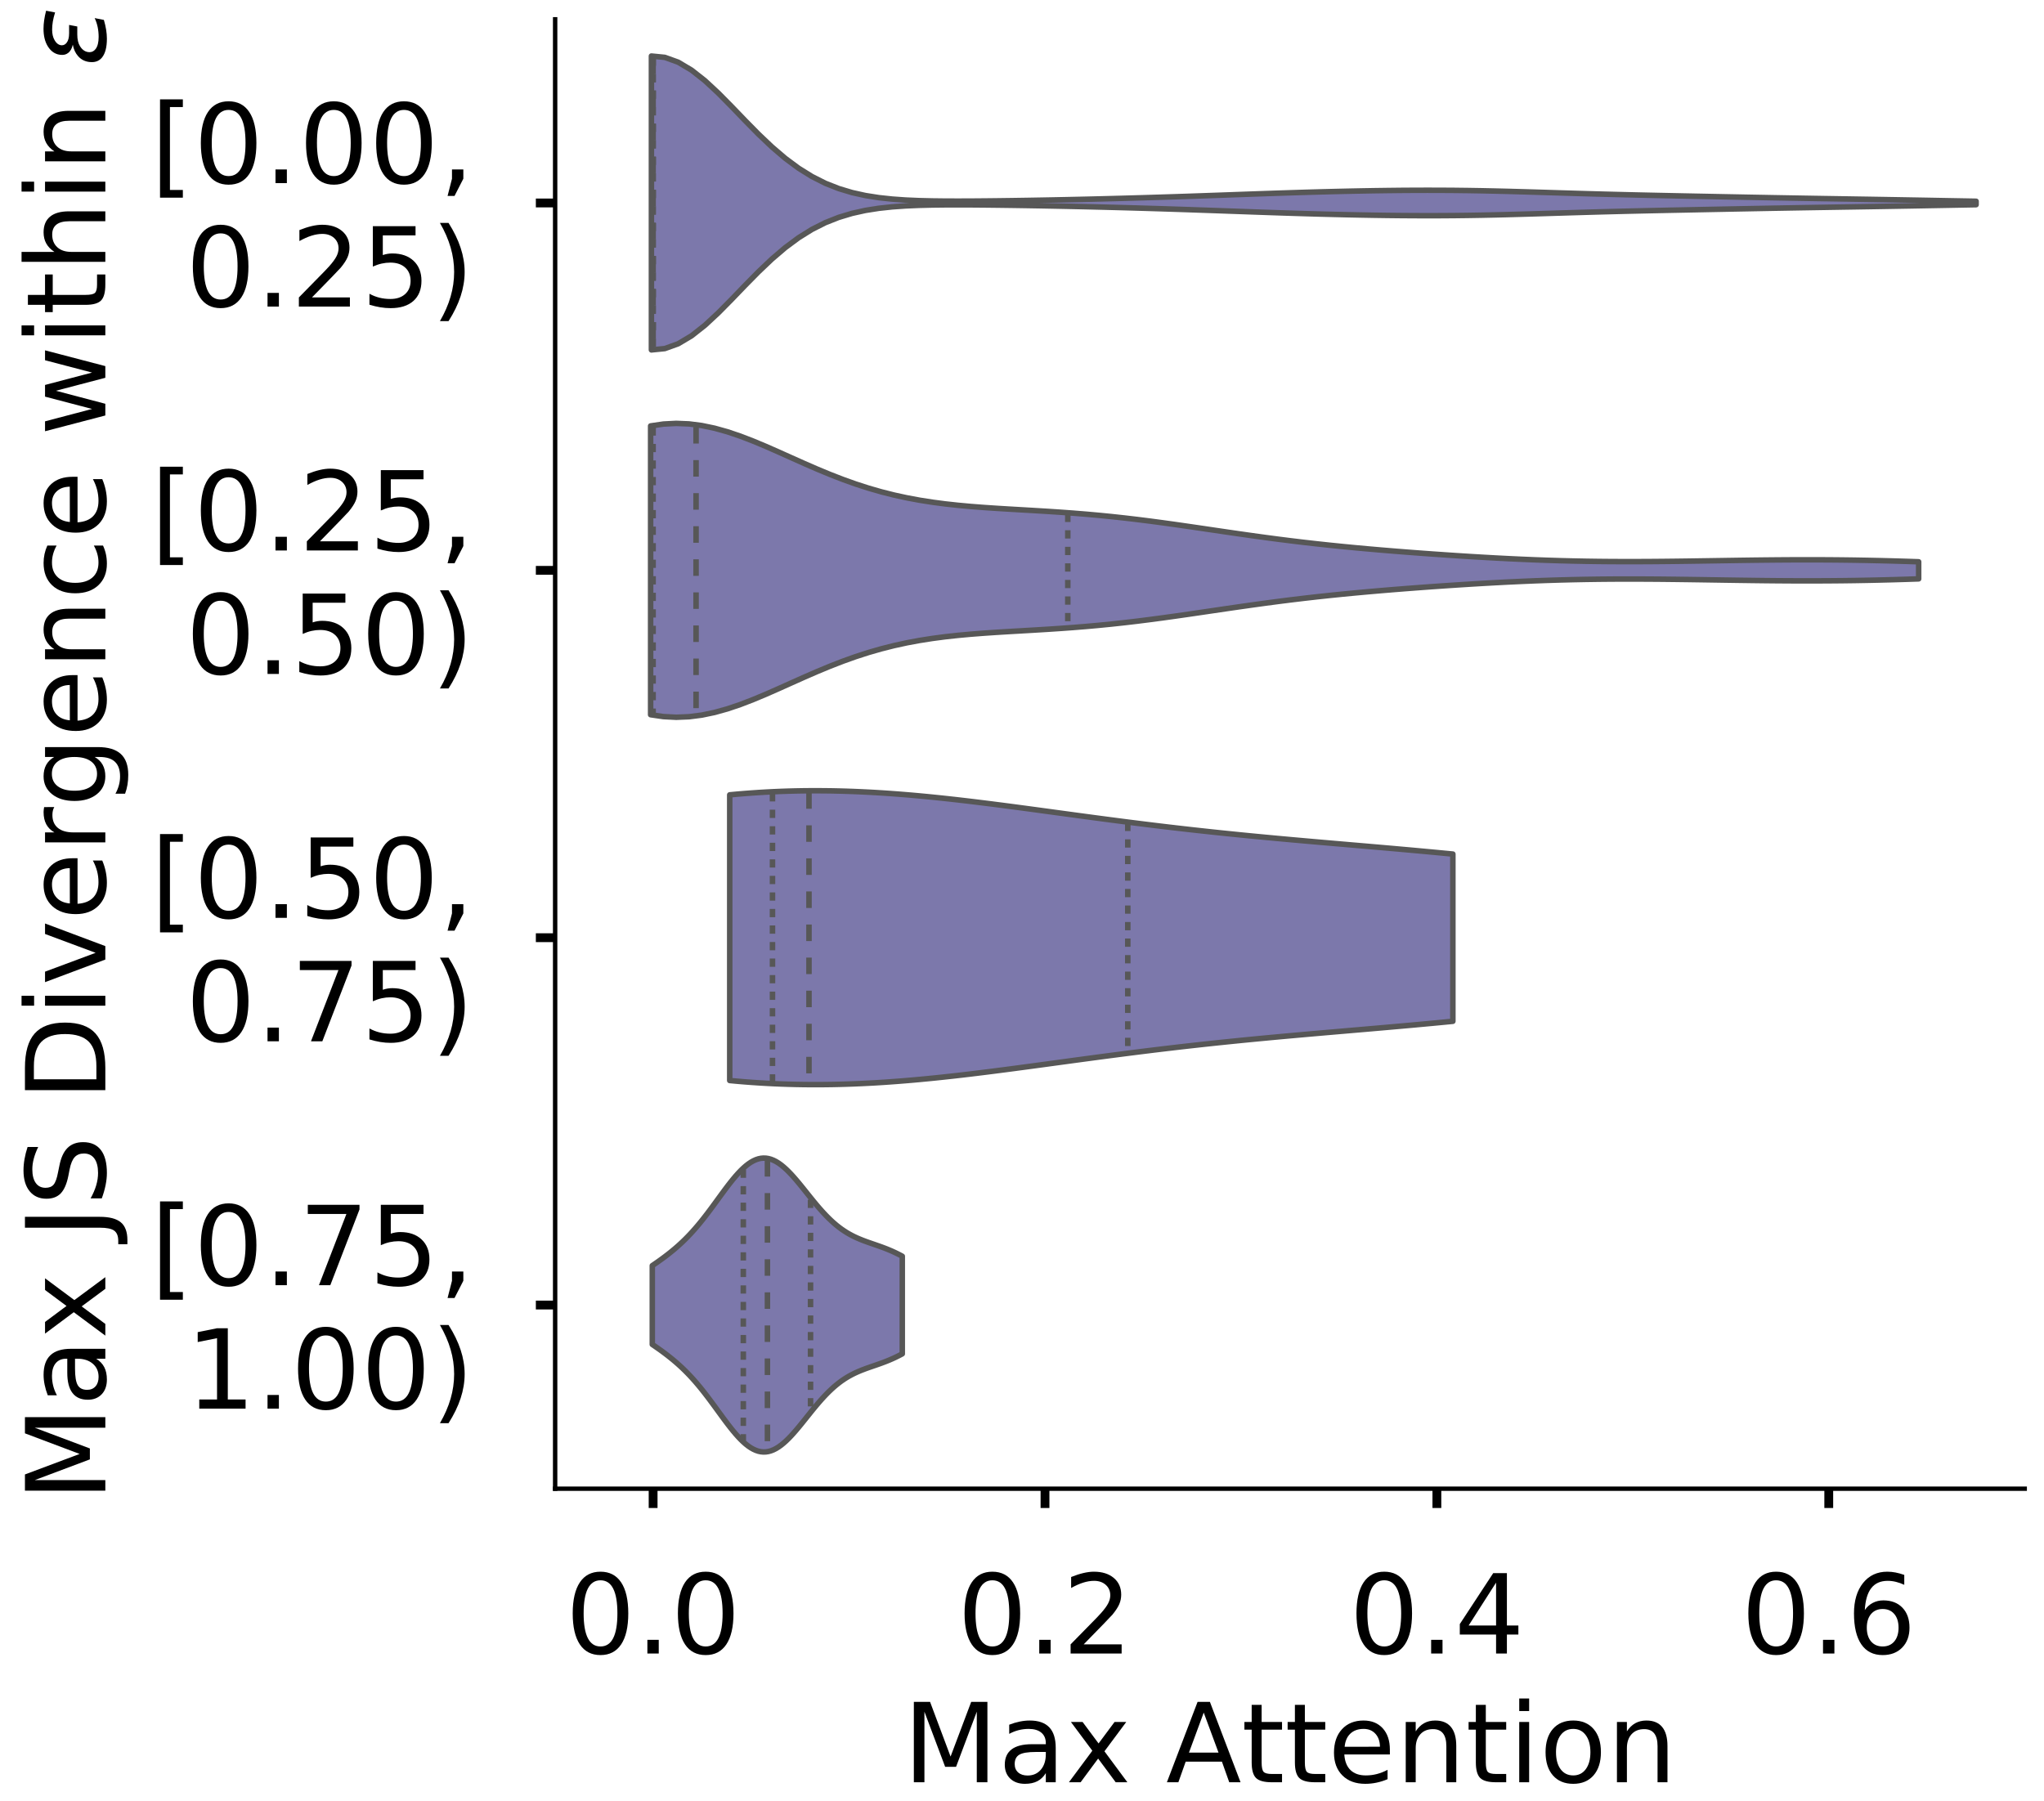 <?xml version="1.0" encoding="utf-8" standalone="no"?>
<!DOCTYPE svg PUBLIC "-//W3C//DTD SVG 1.1//EN"
  "http://www.w3.org/Graphics/SVG/1.1/DTD/svg11.dtd">
<!-- Created with matplotlib (https://matplotlib.org/) -->
<svg height="326.767pt" version="1.1" viewBox="0 0 370.767 326.767" width="370.767pt" xmlns="http://www.w3.org/2000/svg" xmlns:xlink="http://www.w3.org/1999/xlink">
 <defs>
  <style type="text/css">
*{stroke-linecap:butt;stroke-linejoin:round;}
  </style>
 </defs>
 <g id="figure_1">
  <g id="patch_1">
   <path d="M 0 326.767 
L 370.767 326.767 
L 370.767 0 
L 0 0 
z
" style="fill:#ffffff;"/>
  </g>
  <g id="axes_1">
   <g id="patch_2">
    <path d="M -273.667 270.067 
L -7.1 270.067 
L -7.1 3.5 
L -273.667 3.5 
z
" style="fill:#ffffff;"/>
   </g>
   <g id="patch_3">
    <path clip-path="url(#p6159bd7d48)" d="M -261.55 270.067 
L -255.492 270.067 
L -255.492 16.194 
L -261.55 16.194 
z
" style="fill:#7570b3;opacity:0.6;stroke:#000000;stroke-linejoin:miter;stroke-width:0.5;"/>
   </g>
   <g id="patch_4">
    <path clip-path="url(#p6159bd7d48)" d="M -255.492 270.067 
L -249.433 270.067 
L -249.433 269.07 
L -255.492 269.07 
z
" style="fill:#7570b3;opacity:0.6;stroke:#000000;stroke-linejoin:miter;stroke-width:0.5;"/>
   </g>
   <g id="patch_5">
    <path clip-path="url(#p6159bd7d48)" d="M -249.433 270.067 
L -243.375 270.067 
L -243.375 268.405 
L -249.433 268.405 
z
" style="fill:#7570b3;opacity:0.6;stroke:#000000;stroke-linejoin:miter;stroke-width:0.5;"/>
   </g>
   <g id="patch_6">
    <path clip-path="url(#p6159bd7d48)" d="M -243.375 270.067 
L -237.317 270.067 
L -237.317 268.405 
L -243.375 268.405 
z
" style="fill:#7570b3;opacity:0.6;stroke:#000000;stroke-linejoin:miter;stroke-width:0.5;"/>
   </g>
   <g id="patch_7">
    <path clip-path="url(#p6159bd7d48)" d="M -237.317 270.067 
L -231.258 270.067 
L -231.258 267.408 
L -237.317 267.408 
z
" style="fill:#7570b3;opacity:0.6;stroke:#000000;stroke-linejoin:miter;stroke-width:0.5;"/>
   </g>
   <g id="patch_8">
    <path clip-path="url(#p6159bd7d48)" d="M -231.258 270.067 
L -225.2 270.067 
L -225.2 268.405 
L -231.258 268.405 
z
" style="fill:#7570b3;opacity:0.6;stroke:#000000;stroke-linejoin:miter;stroke-width:0.5;"/>
   </g>
   <g id="patch_9">
    <path clip-path="url(#p6159bd7d48)" d="M -225.2 270.067 
L -219.142 270.067 
L -219.142 269.402 
L -225.2 269.402 
z
" style="fill:#7570b3;opacity:0.6;stroke:#000000;stroke-linejoin:miter;stroke-width:0.5;"/>
   </g>
   <g id="patch_10">
    <path clip-path="url(#p6159bd7d48)" d="M -219.142 270.067 
L -213.083 270.067 
L -213.083 269.402 
L -219.142 269.402 
z
" style="fill:#7570b3;opacity:0.6;stroke:#000000;stroke-linejoin:miter;stroke-width:0.5;"/>
   </g>
   <g id="patch_11">
    <path clip-path="url(#p6159bd7d48)" d="M -213.083 270.067 
L -207.025 270.067 
L -207.025 268.405 
L -213.083 268.405 
z
" style="fill:#7570b3;opacity:0.6;stroke:#000000;stroke-linejoin:miter;stroke-width:0.5;"/>
   </g>
   <g id="patch_12">
    <path clip-path="url(#p6159bd7d48)" d="M -207.025 270.067 
L -200.967 270.067 
L -200.967 267.408 
L -207.025 267.408 
z
" style="fill:#7570b3;opacity:0.6;stroke:#000000;stroke-linejoin:miter;stroke-width:0.5;"/>
   </g>
   <g id="patch_13">
    <path clip-path="url(#p6159bd7d48)" d="M -200.967 270.067 
L -194.908 270.067 
L -194.908 269.07 
L -200.967 269.07 
z
" style="fill:#7570b3;opacity:0.6;stroke:#000000;stroke-linejoin:miter;stroke-width:0.5;"/>
   </g>
   <g id="patch_14">
    <path clip-path="url(#p6159bd7d48)" d="M -194.908 270.067 
L -188.85 270.067 
L -188.85 269.402 
L -194.908 269.402 
z
" style="fill:#7570b3;opacity:0.6;stroke:#000000;stroke-linejoin:miter;stroke-width:0.5;"/>
   </g>
   <g id="patch_15">
    <path clip-path="url(#p6159bd7d48)" d="M -188.85 270.067 
L -182.792 270.067 
L -182.792 268.737 
L -188.85 268.737 
z
" style="fill:#7570b3;opacity:0.6;stroke:#000000;stroke-linejoin:miter;stroke-width:0.5;"/>
   </g>
   <g id="patch_16">
    <path clip-path="url(#p6159bd7d48)" d="M -182.792 270.067 
L -176.733 270.067 
L -176.733 266.079 
L -182.792 266.079 
z
" style="fill:#7570b3;opacity:0.6;stroke:#000000;stroke-linejoin:miter;stroke-width:0.5;"/>
   </g>
   <g id="patch_17">
    <path clip-path="url(#p6159bd7d48)" d="M -176.733 270.067 
L -170.675 270.067 
L -170.675 268.737 
L -176.733 268.737 
z
" style="fill:#7570b3;opacity:0.6;stroke:#000000;stroke-linejoin:miter;stroke-width:0.5;"/>
   </g>
   <g id="patch_18">
    <path clip-path="url(#p6159bd7d48)" d="M -170.675 270.067 
L -164.617 270.067 
L -164.617 268.405 
L -170.675 268.405 
z
" style="fill:#7570b3;opacity:0.6;stroke:#000000;stroke-linejoin:miter;stroke-width:0.5;"/>
   </g>
   <g id="patch_19">
    <path clip-path="url(#p6159bd7d48)" d="M -164.617 270.067 
L -158.558 270.067 
L -158.558 267.076 
L -164.617 267.076 
z
" style="fill:#7570b3;opacity:0.6;stroke:#000000;stroke-linejoin:miter;stroke-width:0.5;"/>
   </g>
   <g id="patch_20">
    <path clip-path="url(#p6159bd7d48)" d="M -158.558 270.067 
L -152.5 270.067 
L -152.5 267.741 
L -158.558 267.741 
z
" style="fill:#7570b3;opacity:0.6;stroke:#000000;stroke-linejoin:miter;stroke-width:0.5;"/>
   </g>
   <g id="patch_21">
    <path clip-path="url(#p6159bd7d48)" d="M -152.5 270.067 
L -146.442 270.067 
L -146.442 267.408 
L -152.5 267.408 
z
" style="fill:#7570b3;opacity:0.6;stroke:#000000;stroke-linejoin:miter;stroke-width:0.5;"/>
   </g>
   <g id="patch_22">
    <path clip-path="url(#p6159bd7d48)" d="M -146.442 270.067 
L -140.383 270.067 
L -140.383 265.747 
L -146.442 265.747 
z
" style="fill:#7570b3;opacity:0.6;stroke:#000000;stroke-linejoin:miter;stroke-width:0.5;"/>
   </g>
   <g id="patch_23">
    <path clip-path="url(#p6159bd7d48)" d="M -140.383 270.067 
L -134.325 270.067 
L -134.325 266.079 
L -140.383 266.079 
z
" style="fill:#7570b3;opacity:0.6;stroke:#000000;stroke-linejoin:miter;stroke-width:0.5;"/>
   </g>
   <g id="patch_24">
    <path clip-path="url(#p6159bd7d48)" d="M -134.325 270.067 
L -128.267 270.067 
L -128.267 268.405 
L -134.325 268.405 
z
" style="fill:#7570b3;opacity:0.6;stroke:#000000;stroke-linejoin:miter;stroke-width:0.5;"/>
   </g>
   <g id="patch_25">
    <path clip-path="url(#p6159bd7d48)" d="M -128.267 270.067 
L -122.208 270.067 
L -122.208 264.75 
L -128.267 264.75 
z
" style="fill:#7570b3;opacity:0.6;stroke:#000000;stroke-linejoin:miter;stroke-width:0.5;"/>
   </g>
   <g id="patch_26">
    <path clip-path="url(#p6159bd7d48)" d="M -122.208 270.067 
L -116.15 270.067 
L -116.15 265.747 
L -122.208 265.747 
z
" style="fill:#7570b3;opacity:0.6;stroke:#000000;stroke-linejoin:miter;stroke-width:0.5;"/>
   </g>
   <g id="patch_27">
    <path clip-path="url(#p6159bd7d48)" d="M -116.15 270.067 
L -110.092 270.067 
L -110.092 266.411 
L -116.15 266.411 
z
" style="fill:#7570b3;opacity:0.6;stroke:#000000;stroke-linejoin:miter;stroke-width:0.5;"/>
   </g>
   <g id="patch_28">
    <path clip-path="url(#p6159bd7d48)" d="M -110.092 270.067 
L -104.033 270.067 
L -104.033 266.744 
L -110.092 266.744 
z
" style="fill:#7570b3;opacity:0.6;stroke:#000000;stroke-linejoin:miter;stroke-width:0.5;"/>
   </g>
   <g id="patch_29">
    <path clip-path="url(#p6159bd7d48)" d="M -104.033 270.067 
L -97.975 270.067 
L -97.975 268.073 
L -104.033 268.073 
z
" style="fill:#7570b3;opacity:0.6;stroke:#000000;stroke-linejoin:miter;stroke-width:0.5;"/>
   </g>
   <g id="patch_30">
    <path clip-path="url(#p6159bd7d48)" d="M -97.975 270.067 
L -91.917 270.067 
L -91.917 268.737 
L -97.975 268.737 
z
" style="fill:#7570b3;opacity:0.6;stroke:#000000;stroke-linejoin:miter;stroke-width:0.5;"/>
   </g>
   <g id="patch_31">
    <path clip-path="url(#p6159bd7d48)" d="M -91.917 270.067 
L -85.858 270.067 
L -85.858 267.408 
L -91.917 267.408 
z
" style="fill:#7570b3;opacity:0.6;stroke:#000000;stroke-linejoin:miter;stroke-width:0.5;"/>
   </g>
   <g id="patch_32">
    <path clip-path="url(#p6159bd7d48)" d="M -85.858 270.067 
L -79.8 270.067 
L -79.8 268.073 
L -85.858 268.073 
z
" style="fill:#7570b3;opacity:0.6;stroke:#000000;stroke-linejoin:miter;stroke-width:0.5;"/>
   </g>
   <g id="patch_33">
    <path clip-path="url(#p6159bd7d48)" d="M -79.8 270.067 
L -73.742 270.067 
L -73.742 268.073 
L -79.8 268.073 
z
" style="fill:#7570b3;opacity:0.6;stroke:#000000;stroke-linejoin:miter;stroke-width:0.5;"/>
   </g>
   <g id="patch_34">
    <path clip-path="url(#p6159bd7d48)" d="M -73.742 270.067 
L -67.683 270.067 
L -67.683 268.405 
L -73.742 268.405 
z
" style="fill:#7570b3;opacity:0.6;stroke:#000000;stroke-linejoin:miter;stroke-width:0.5;"/>
   </g>
   <g id="patch_35">
    <path clip-path="url(#p6159bd7d48)" d="M -67.683 270.067 
L -61.625 270.067 
L -61.625 268.405 
L -67.683 268.405 
z
" style="fill:#7570b3;opacity:0.6;stroke:#000000;stroke-linejoin:miter;stroke-width:0.5;"/>
   </g>
   <g id="patch_36">
    <path clip-path="url(#p6159bd7d48)" d="M -61.625 270.067 
L -55.567 270.067 
L -55.567 269.402 
L -61.625 269.402 
z
" style="fill:#7570b3;opacity:0.6;stroke:#000000;stroke-linejoin:miter;stroke-width:0.5;"/>
   </g>
   <g id="patch_37">
    <path clip-path="url(#p6159bd7d48)" d="M -55.567 270.067 
L -49.508 270.067 
L -49.508 268.405 
L -55.567 268.405 
z
" style="fill:#7570b3;opacity:0.6;stroke:#000000;stroke-linejoin:miter;stroke-width:0.5;"/>
   </g>
   <g id="patch_38">
    <path clip-path="url(#p6159bd7d48)" d="M -49.508 270.067 
L -43.45 270.067 
L -43.45 268.737 
L -49.508 268.737 
z
" style="fill:#7570b3;opacity:0.6;stroke:#000000;stroke-linejoin:miter;stroke-width:0.5;"/>
   </g>
   <g id="patch_39">
    <path clip-path="url(#p6159bd7d48)" d="M -43.45 270.067 
L -37.392 270.067 
L -37.392 268.405 
L -43.45 268.405 
z
" style="fill:#7570b3;opacity:0.6;stroke:#000000;stroke-linejoin:miter;stroke-width:0.5;"/>
   </g>
   <g id="patch_40">
    <path clip-path="url(#p6159bd7d48)" d="M -37.392 270.067 
L -31.333 270.067 
L -31.333 269.734 
L -37.392 269.734 
z
" style="fill:#7570b3;opacity:0.6;stroke:#000000;stroke-linejoin:miter;stroke-width:0.5;"/>
   </g>
   <g id="patch_41">
    <path clip-path="url(#p6159bd7d48)" d="M -31.333 270.067 
L -25.275 270.067 
L -25.275 269.402 
L -31.333 269.402 
z
" style="fill:#7570b3;opacity:0.6;stroke:#000000;stroke-linejoin:miter;stroke-width:0.5;"/>
   </g>
   <g id="patch_42">
    <path clip-path="url(#p6159bd7d48)" d="M -25.275 270.067 
L -19.217 270.067 
L -19.217 270.067 
L -25.275 270.067 
z
" style="fill:#7570b3;opacity:0.6;stroke:#000000;stroke-linejoin:miter;stroke-width:0.5;"/>
   </g>
   <g id="matplotlib.axis_1">
    <g id="xtick_1">
     <g id="line2d_1">
      <defs>
       <path d="M 0 0 
L 0 3.5 
" id="m8cfb37e8f2" style="stroke:#000000;stroke-width:1.6;"/>
      </defs>
      <g/>
     </g>
     <g id="text_1">
      <!-- 0.0 -->
      <defs>
       <path d="M 31.781 66.406 
Q 24.172 66.406 20.328 58.906 
Q 16.5 51.422 16.5 36.375 
Q 16.5 21.391 20.328 13.891 
Q 24.172 6.391 31.781 6.391 
Q 39.453 6.391 43.281 13.891 
Q 47.125 21.391 47.125 36.375 
Q 47.125 51.422 43.281 58.906 
Q 39.453 66.406 31.781 66.406 
z
M 31.781 74.219 
Q 44.047 74.219 50.516 64.516 
Q 56.984 54.828 56.984 36.375 
Q 56.984 17.969 50.516 8.266 
Q 44.047 -1.422 31.781 -1.422 
Q 19.531 -1.422 13.062 8.266 
Q 6.594 17.969 6.594 36.375 
Q 6.594 54.828 13.062 64.516 
Q 19.531 74.219 31.781 74.219 
z
" id="DejaVuSans-48"/>
       <path d="M 10.688 12.406 
L 21 12.406 
L 21 0 
L 10.688 0 
z
" id="DejaVuSans-46"/>
      </defs>
      <g transform="translate(-277.453 299.964)scale(0.2 -0.2)">
       <use xlink:href="#DejaVuSans-48"/>
       <use x="63.623" xlink:href="#DejaVuSans-46"/>
       <use x="95.41" xlink:href="#DejaVuSans-48"/>
      </g>
     </g>
    </g>
    <g id="xtick_2">
     <g id="line2d_2">
      <g/>
     </g>
     <g id="text_2">
      <!-- 0.2 -->
      <defs>
       <path d="M 19.188 8.297 
L 53.609 8.297 
L 53.609 0 
L 7.328 0 
L 7.328 8.297 
Q 12.938 14.109 22.625 23.891 
Q 32.328 33.688 34.812 36.531 
Q 39.547 41.844 41.422 45.531 
Q 43.312 49.219 43.312 52.781 
Q 43.312 58.594 39.234 62.25 
Q 35.156 65.922 28.609 65.922 
Q 23.969 65.922 18.812 64.312 
Q 13.672 62.703 7.812 59.422 
L 7.812 69.391 
Q 13.766 71.781 18.938 73 
Q 24.125 74.219 28.422 74.219 
Q 39.75 74.219 46.484 68.547 
Q 53.219 62.891 53.219 53.422 
Q 53.219 48.922 51.531 44.891 
Q 49.859 40.875 45.406 35.406 
Q 44.188 33.984 37.641 27.219 
Q 31.109 20.453 19.188 8.297 
z
" id="DejaVuSans-50"/>
      </defs>
      <g transform="translate(-208.215 299.964)scale(0.2 -0.2)">
       <use xlink:href="#DejaVuSans-48"/>
       <use x="63.623" xlink:href="#DejaVuSans-46"/>
       <use x="95.41" xlink:href="#DejaVuSans-50"/>
      </g>
     </g>
    </g>
    <g id="xtick_3">
     <g id="line2d_3">
      <g/>
     </g>
     <g id="text_3">
      <!-- 0.4 -->
      <defs>
       <path d="M 37.797 64.312 
L 12.891 25.391 
L 37.797 25.391 
z
M 35.203 72.906 
L 47.609 72.906 
L 47.609 25.391 
L 58.016 25.391 
L 58.016 17.188 
L 47.609 17.188 
L 47.609 0 
L 37.797 0 
L 37.797 17.188 
L 4.891 17.188 
L 4.891 26.703 
z
" id="DejaVuSans-52"/>
      </defs>
      <g transform="translate(-138.977 299.964)scale(0.2 -0.2)">
       <use xlink:href="#DejaVuSans-48"/>
       <use x="63.623" xlink:href="#DejaVuSans-46"/>
       <use x="95.41" xlink:href="#DejaVuSans-52"/>
      </g>
     </g>
    </g>
    <g id="xtick_4">
     <g id="line2d_4">
      <g/>
     </g>
     <g id="text_4">
      <!-- 0.6 -->
      <defs>
       <path d="M 33.016 40.375 
Q 26.375 40.375 22.484 35.828 
Q 18.609 31.297 18.609 23.391 
Q 18.609 15.531 22.484 10.953 
Q 26.375 6.391 33.016 6.391 
Q 39.656 6.391 43.531 10.953 
Q 47.406 15.531 47.406 23.391 
Q 47.406 31.297 43.531 35.828 
Q 39.656 40.375 33.016 40.375 
z
M 52.594 71.297 
L 52.594 62.312 
Q 48.875 64.062 45.094 64.984 
Q 41.312 65.922 37.594 65.922 
Q 27.828 65.922 22.672 59.328 
Q 17.531 52.734 16.797 39.406 
Q 19.672 43.656 24.016 45.922 
Q 28.375 48.188 33.594 48.188 
Q 44.578 48.188 50.953 41.516 
Q 57.328 34.859 57.328 23.391 
Q 57.328 12.156 50.688 5.359 
Q 44.047 -1.422 33.016 -1.422 
Q 20.359 -1.422 13.672 8.266 
Q 6.984 17.969 6.984 36.375 
Q 6.984 53.656 15.188 63.938 
Q 23.391 74.219 37.203 74.219 
Q 40.922 74.219 44.703 73.484 
Q 48.484 72.75 52.594 71.297 
z
" id="DejaVuSans-54"/>
      </defs>
      <g transform="translate(-69.739 299.964)scale(0.2 -0.2)">
       <use xlink:href="#DejaVuSans-48"/>
       <use x="63.623" xlink:href="#DejaVuSans-46"/>
       <use x="95.41" xlink:href="#DejaVuSans-54"/>
      </g>
     </g>
    </g>
    <g id="text_5">
     <!--   -->
     <defs>
      <path id="DejaVuSans-32"/>
     </defs>
     <g transform="translate(-143.561 323.32)scale(0.2 -0.2)">
      <use xlink:href="#DejaVuSans-32"/>
     </g>
    </g>
   </g>
   <g id="matplotlib.axis_2">
    <g id="ytick_1">
     <g id="line2d_5">
      <defs>
       <path d="M 0 0 
L -3.5 0 
" id="m0b155db8b3" style="stroke:#000000;stroke-width:1.6;"/>
      </defs>
      <g/>
     </g>
     <g id="text_6">
      <!-- 0.0 -->
      <g transform="translate(-320.173 277.665)scale(0.2 -0.2)">
       <use xlink:href="#DejaVuSans-48"/>
       <use x="63.623" xlink:href="#DejaVuSans-46"/>
       <use x="95.41" xlink:href="#DejaVuSans-48"/>
      </g>
     </g>
    </g>
    <g id="ytick_2">
     <g id="line2d_6">
      <g/>
     </g>
     <g id="text_7">
      <!-- 0.2 -->
      <g transform="translate(-320.173 211.206)scale(0.2 -0.2)">
       <use xlink:href="#DejaVuSans-48"/>
       <use x="63.623" xlink:href="#DejaVuSans-46"/>
       <use x="95.41" xlink:href="#DejaVuSans-50"/>
      </g>
     </g>
    </g>
    <g id="ytick_3">
     <g id="line2d_7">
      <g/>
     </g>
     <g id="text_8">
      <!-- 0.4 -->
      <g transform="translate(-320.173 144.747)scale(0.2 -0.2)">
       <use xlink:href="#DejaVuSans-48"/>
       <use x="63.623" xlink:href="#DejaVuSans-46"/>
       <use x="95.41" xlink:href="#DejaVuSans-52"/>
      </g>
     </g>
    </g>
    <g id="ytick_4">
     <g id="line2d_8">
      <g/>
     </g>
     <g id="text_9">
      <!-- 0.6 -->
      <g transform="translate(-320.173 78.288)scale(0.2 -0.2)">
       <use xlink:href="#DejaVuSans-48"/>
       <use x="63.623" xlink:href="#DejaVuSans-46"/>
       <use x="95.41" xlink:href="#DejaVuSans-54"/>
      </g>
     </g>
    </g>
    <g id="ytick_5">
     <g id="line2d_9">
      <g/>
     </g>
     <g id="text_10">
      <!-- 0.8 -->
      <defs>
       <path d="M 31.781 34.625 
Q 24.75 34.625 20.719 30.859 
Q 16.703 27.094 16.703 20.516 
Q 16.703 13.922 20.719 10.156 
Q 24.75 6.391 31.781 6.391 
Q 38.812 6.391 42.859 10.172 
Q 46.922 13.969 46.922 20.516 
Q 46.922 27.094 42.891 30.859 
Q 38.875 34.625 31.781 34.625 
z
M 21.922 38.812 
Q 15.578 40.375 12.031 44.719 
Q 8.5 49.078 8.5 55.328 
Q 8.5 64.062 14.719 69.141 
Q 20.953 74.219 31.781 74.219 
Q 42.672 74.219 48.875 69.141 
Q 55.078 64.062 55.078 55.328 
Q 55.078 49.078 51.531 44.719 
Q 48 40.375 41.703 38.812 
Q 48.828 37.156 52.797 32.312 
Q 56.781 27.484 56.781 20.516 
Q 56.781 9.906 50.312 4.234 
Q 43.844 -1.422 31.781 -1.422 
Q 19.734 -1.422 13.25 4.234 
Q 6.781 9.906 6.781 20.516 
Q 6.781 27.484 10.781 32.312 
Q 14.797 37.156 21.922 38.812 
z
M 18.312 54.391 
Q 18.312 48.734 21.844 45.562 
Q 25.391 42.391 31.781 42.391 
Q 38.141 42.391 41.719 45.562 
Q 45.312 48.734 45.312 54.391 
Q 45.312 60.062 41.719 63.234 
Q 38.141 66.406 31.781 66.406 
Q 25.391 66.406 21.844 63.234 
Q 18.312 60.062 18.312 54.391 
z
" id="DejaVuSans-56"/>
      </defs>
      <g transform="translate(-320.173 11.829)scale(0.2 -0.2)">
       <use xlink:href="#DejaVuSans-48"/>
       <use x="63.623" xlink:href="#DejaVuSans-46"/>
       <use x="95.41" xlink:href="#DejaVuSans-56"/>
      </g>
     </g>
    </g>
    <g id="text_11">
     <!--   -->
     <g transform="translate(-327.833 139.58)rotate(-90)scale(0.176 -0.176)">
      <use xlink:href="#DejaVuSans-32"/>
     </g>
    </g>
   </g>
   <g id="patch_43">
    <path style="fill:none;stroke:#000000;stroke-linecap:square;stroke-linejoin:miter;stroke-width:0.8;"/>
   </g>
   <g id="patch_44">
    <path style="fill:none;stroke:#000000;stroke-linecap:square;stroke-linejoin:miter;stroke-width:0.8;"/>
   </g>
  </g>
  <g id="axes_2">
   <g id="patch_45">
    <path d="M 100.7 270.067 
L 367.267 270.067 
L 367.267 3.5 
L 100.7 3.5 
z
" style="fill:#ffffff;"/>
   </g>
   <g id="PolyCollection_1">
    <defs>
     <path d="M 118.161 -263.289 
L 118.161 -316.603 
L 120.588 -316.361 
L 123.016 -315.487 
L 125.443 -314.044 
L 127.87 -312.133 
L 130.297 -309.879 
L 132.724 -307.422 
L 135.151 -304.899 
L 137.579 -302.433 
L 140.006 -300.127 
L 142.433 -298.051 
L 144.86 -296.251 
L 147.287 -294.742 
L 149.714 -293.518 
L 152.141 -292.558 
L 154.569 -291.828 
L 156.996 -291.291 
L 159.423 -290.91 
L 161.85 -290.649 
L 164.277 -290.478 
L 166.704 -290.373 
L 169.132 -290.314 
L 171.559 -290.286 
L 173.986 -290.281 
L 176.413 -290.29 
L 178.84 -290.309 
L 181.267 -290.336 
L 183.694 -290.369 
L 186.122 -290.406 
L 188.549 -290.448 
L 190.976 -290.493 
L 193.403 -290.543 
L 195.83 -290.596 
L 198.257 -290.652 
L 200.684 -290.713 
L 203.112 -290.776 
L 205.539 -290.843 
L 207.966 -290.913 
L 210.393 -290.987 
L 212.82 -291.064 
L 215.247 -291.144 
L 217.675 -291.227 
L 220.102 -291.312 
L 222.529 -291.398 
L 224.956 -291.485 
L 227.383 -291.571 
L 229.81 -291.656 
L 232.237 -291.737 
L 234.665 -291.815 
L 237.092 -291.889 
L 239.519 -291.957 
L 241.946 -292.02 
L 244.373 -292.076 
L 246.8 -292.126 
L 249.228 -292.169 
L 251.655 -292.203 
L 254.082 -292.23 
L 256.509 -292.246 
L 258.936 -292.252 
L 261.363 -292.247 
L 263.79 -292.231 
L 266.218 -292.202 
L 268.645 -292.162 
L 271.072 -292.111 
L 273.499 -292.052 
L 275.926 -291.985 
L 278.353 -291.914 
L 280.781 -291.839 
L 283.208 -291.765 
L 285.635 -291.691 
L 288.062 -291.62 
L 290.489 -291.553 
L 292.916 -291.49 
L 295.343 -291.43 
L 297.771 -291.374 
L 300.198 -291.32 
L 302.625 -291.269 
L 305.052 -291.219 
L 307.479 -291.17 
L 309.906 -291.122 
L 312.333 -291.074 
L 314.761 -291.027 
L 317.188 -290.98 
L 319.615 -290.935 
L 322.042 -290.89 
L 324.469 -290.847 
L 326.896 -290.805 
L 329.324 -290.764 
L 331.751 -290.724 
L 334.178 -290.685 
L 336.605 -290.645 
L 339.032 -290.606 
L 341.459 -290.565 
L 343.886 -290.524 
L 346.314 -290.481 
L 348.741 -290.438 
L 351.168 -290.393 
L 353.595 -290.348 
L 356.022 -290.304 
L 358.449 -290.26 
L 358.449 -289.632 
L 358.449 -289.632 
L 356.022 -289.588 
L 353.595 -289.543 
L 351.168 -289.499 
L 348.741 -289.454 
L 346.314 -289.41 
L 343.886 -289.368 
L 341.459 -289.326 
L 339.032 -289.286 
L 336.605 -289.246 
L 334.178 -289.207 
L 331.751 -289.168 
L 329.324 -289.128 
L 326.896 -289.087 
L 324.469 -289.045 
L 322.042 -289.002 
L 319.615 -288.957 
L 317.188 -288.911 
L 314.761 -288.865 
L 312.333 -288.817 
L 309.906 -288.77 
L 307.479 -288.721 
L 305.052 -288.672 
L 302.625 -288.623 
L 300.198 -288.571 
L 297.771 -288.518 
L 295.343 -288.462 
L 292.916 -288.402 
L 290.489 -288.339 
L 288.062 -288.271 
L 285.635 -288.2 
L 283.208 -288.127 
L 280.781 -288.052 
L 278.353 -287.978 
L 275.926 -287.907 
L 273.499 -287.84 
L 271.072 -287.78 
L 268.645 -287.73 
L 266.218 -287.69 
L 263.79 -287.661 
L 261.363 -287.644 
L 258.936 -287.639 
L 256.509 -287.646 
L 254.082 -287.662 
L 251.655 -287.688 
L 249.228 -287.723 
L 246.8 -287.766 
L 244.373 -287.815 
L 241.946 -287.872 
L 239.519 -287.934 
L 237.092 -288.003 
L 234.665 -288.076 
L 232.237 -288.154 
L 229.81 -288.236 
L 227.383 -288.32 
L 224.956 -288.407 
L 222.529 -288.493 
L 220.102 -288.58 
L 217.675 -288.664 
L 215.247 -288.747 
L 212.82 -288.827 
L 210.393 -288.905 
L 207.966 -288.978 
L 205.539 -289.049 
L 203.112 -289.116 
L 200.684 -289.179 
L 198.257 -289.239 
L 195.83 -289.296 
L 193.403 -289.349 
L 190.976 -289.398 
L 188.549 -289.444 
L 186.122 -289.485 
L 183.694 -289.523 
L 181.267 -289.555 
L 178.84 -289.582 
L 176.413 -289.602 
L 173.986 -289.611 
L 171.559 -289.605 
L 169.132 -289.578 
L 166.704 -289.519 
L 164.277 -289.414 
L 161.85 -289.243 
L 159.423 -288.982 
L 156.996 -288.601 
L 154.569 -288.064 
L 152.141 -287.334 
L 149.714 -286.374 
L 147.287 -285.15 
L 144.86 -283.641 
L 142.433 -281.84 
L 140.006 -279.765 
L 137.579 -277.458 
L 135.151 -274.993 
L 132.724 -272.47 
L 130.297 -270.013 
L 127.87 -267.759 
L 125.443 -265.847 
L 123.016 -264.404 
L 120.588 -263.531 
L 118.161 -263.289 
z
" id="m15dff5cb6a" style="stroke:#575757;"/>
    </defs>
    <g clip-path="url(#p2f0d9dcf74)">
     <use style="fill:#7c78ab;stroke:#575757;" x="0" xlink:href="#m15dff5cb6a" y="326.767"/>
    </g>
   </g>
   <g id="PolyCollection_2">
    <defs>
     <path d="M 118.017 -197.108 
L 118.017 -249.501 
L 120.341 -249.841 
L 122.664 -249.961 
L 124.987 -249.865 
L 127.311 -249.566 
L 129.634 -249.082 
L 131.957 -248.433 
L 134.281 -247.648 
L 136.604 -246.754 
L 138.928 -245.782 
L 141.251 -244.76 
L 143.574 -243.717 
L 145.898 -242.679 
L 148.221 -241.668 
L 150.544 -240.704 
L 152.868 -239.801 
L 155.191 -238.97 
L 157.515 -238.218 
L 159.838 -237.549 
L 162.161 -236.962 
L 164.485 -236.455 
L 166.808 -236.023 
L 169.131 -235.659 
L 171.455 -235.354 
L 173.778 -235.1 
L 176.102 -234.887 
L 178.425 -234.707 
L 180.748 -234.551 
L 183.072 -234.409 
L 185.395 -234.274 
L 187.718 -234.138 
L 190.042 -233.997 
L 192.365 -233.844 
L 194.689 -233.675 
L 197.012 -233.487 
L 199.335 -233.279 
L 201.659 -233.049 
L 203.982 -232.796 
L 206.305 -232.523 
L 208.629 -232.231 
L 210.952 -231.922 
L 213.276 -231.599 
L 215.599 -231.265 
L 217.922 -230.926 
L 220.246 -230.583 
L 222.569 -230.242 
L 224.892 -229.905 
L 227.216 -229.576 
L 229.539 -229.256 
L 231.862 -228.949 
L 234.186 -228.656 
L 236.509 -228.377 
L 238.833 -228.113 
L 241.156 -227.863 
L 243.479 -227.626 
L 245.803 -227.403 
L 248.126 -227.191 
L 250.449 -226.989 
L 252.773 -226.797 
L 255.096 -226.613 
L 257.42 -226.437 
L 259.743 -226.268 
L 262.066 -226.107 
L 264.39 -225.952 
L 266.713 -225.805 
L 269.036 -225.667 
L 271.36 -225.537 
L 273.683 -225.418 
L 276.007 -225.309 
L 278.33 -225.212 
L 280.653 -225.127 
L 282.977 -225.054 
L 285.3 -224.995 
L 287.623 -224.949 
L 289.947 -224.915 
L 292.27 -224.894 
L 294.594 -224.885 
L 296.917 -224.886 
L 299.24 -224.896 
L 301.564 -224.915 
L 303.887 -224.94 
L 306.21 -224.97 
L 308.534 -225.004 
L 310.857 -225.04 
L 313.181 -225.076 
L 315.504 -225.111 
L 317.827 -225.143 
L 320.151 -225.17 
L 322.474 -225.192 
L 324.797 -225.207 
L 327.121 -225.215 
L 329.444 -225.213 
L 331.768 -225.203 
L 334.091 -225.182 
L 336.414 -225.152 
L 338.738 -225.111 
L 341.061 -225.061 
L 343.384 -225.001 
L 345.708 -224.933 
L 348.031 -224.856 
L 348.031 -221.752 
L 348.031 -221.752 
L 345.708 -221.676 
L 343.384 -221.607 
L 341.061 -221.547 
L 338.738 -221.497 
L 336.414 -221.456 
L 334.091 -221.426 
L 331.768 -221.406 
L 329.444 -221.395 
L 327.121 -221.394 
L 324.797 -221.401 
L 322.474 -221.416 
L 320.151 -221.438 
L 317.827 -221.466 
L 315.504 -221.498 
L 313.181 -221.532 
L 310.857 -221.568 
L 308.534 -221.604 
L 306.21 -221.638 
L 303.887 -221.668 
L 301.564 -221.694 
L 299.24 -221.712 
L 296.917 -221.723 
L 294.594 -221.724 
L 292.27 -221.714 
L 289.947 -221.693 
L 287.623 -221.659 
L 285.3 -221.613 
L 282.977 -221.554 
L 280.653 -221.482 
L 278.33 -221.397 
L 276.007 -221.299 
L 273.683 -221.191 
L 271.36 -221.071 
L 269.036 -220.942 
L 266.713 -220.803 
L 264.39 -220.656 
L 262.066 -220.502 
L 259.743 -220.34 
L 257.42 -220.171 
L 255.096 -219.995 
L 252.773 -219.811 
L 250.449 -219.619 
L 248.126 -219.417 
L 245.803 -219.205 
L 243.479 -218.982 
L 241.156 -218.746 
L 238.833 -218.496 
L 236.509 -218.231 
L 234.186 -217.952 
L 231.862 -217.659 
L 229.539 -217.352 
L 227.216 -217.033 
L 224.892 -216.703 
L 222.569 -216.367 
L 220.246 -216.025 
L 217.922 -215.683 
L 215.599 -215.343 
L 213.276 -215.01 
L 210.952 -214.687 
L 208.629 -214.378 
L 206.305 -214.085 
L 203.982 -213.812 
L 201.659 -213.56 
L 199.335 -213.33 
L 197.012 -213.121 
L 194.689 -212.934 
L 192.365 -212.765 
L 190.042 -212.612 
L 187.718 -212.47 
L 185.395 -212.335 
L 183.072 -212.2 
L 180.748 -212.058 
L 178.425 -211.901 
L 176.102 -211.721 
L 173.778 -211.508 
L 171.455 -211.255 
L 169.131 -210.95 
L 166.808 -210.585 
L 164.485 -210.153 
L 162.161 -209.646 
L 159.838 -209.059 
L 157.515 -208.39 
L 155.191 -207.639 
L 152.868 -206.808 
L 150.544 -205.905 
L 148.221 -204.94 
L 145.898 -203.929 
L 143.574 -202.891 
L 141.251 -201.848 
L 138.928 -200.826 
L 136.604 -199.854 
L 134.281 -198.96 
L 131.957 -198.175 
L 129.634 -197.527 
L 127.311 -197.042 
L 124.987 -196.743 
L 122.664 -196.648 
L 120.341 -196.767 
L 118.017 -197.108 
z
" id="ma7ef81a47c" style="stroke:#575757;"/>
    </defs>
    <g clip-path="url(#p2f0d9dcf74)">
     <use style="fill:#7c78ab;stroke:#575757;" x="0" xlink:href="#ma7ef81a47c" y="326.767"/>
    </g>
   </g>
   <g id="PolyCollection_3">
    <defs>
     <path d="M 132.365 -130.749 
L 132.365 -182.576 
L 133.691 -182.699 
L 135.016 -182.81 
L 136.341 -182.91 
L 137.666 -182.999 
L 138.991 -183.077 
L 140.316 -183.145 
L 141.641 -183.201 
L 142.966 -183.246 
L 144.291 -183.28 
L 145.616 -183.304 
L 146.941 -183.317 
L 148.266 -183.319 
L 149.591 -183.311 
L 150.916 -183.294 
L 152.241 -183.266 
L 153.566 -183.228 
L 154.891 -183.181 
L 156.216 -183.125 
L 157.541 -183.06 
L 158.866 -182.987 
L 160.191 -182.905 
L 161.516 -182.814 
L 162.841 -182.716 
L 164.166 -182.611 
L 165.491 -182.499 
L 166.816 -182.38 
L 168.141 -182.254 
L 169.466 -182.122 
L 170.791 -181.985 
L 172.116 -181.842 
L 173.441 -181.695 
L 174.766 -181.542 
L 176.091 -181.386 
L 177.416 -181.225 
L 178.741 -181.061 
L 180.066 -180.894 
L 181.391 -180.724 
L 182.716 -180.552 
L 184.041 -180.378 
L 185.366 -180.201 
L 186.691 -180.024 
L 188.016 -179.845 
L 189.341 -179.666 
L 190.666 -179.486 
L 191.991 -179.305 
L 193.316 -179.125 
L 194.641 -178.945 
L 195.966 -178.766 
L 197.291 -178.588 
L 198.616 -178.41 
L 199.941 -178.234 
L 201.266 -178.06 
L 202.591 -177.887 
L 203.916 -177.716 
L 205.241 -177.547 
L 206.566 -177.38 
L 207.891 -177.215 
L 209.216 -177.052 
L 210.541 -176.892 
L 211.866 -176.734 
L 213.191 -176.579 
L 214.516 -176.426 
L 215.841 -176.276 
L 217.166 -176.129 
L 218.491 -175.984 
L 219.816 -175.841 
L 221.141 -175.701 
L 222.466 -175.564 
L 223.791 -175.429 
L 225.116 -175.296 
L 226.441 -175.165 
L 227.766 -175.037 
L 229.091 -174.91 
L 230.416 -174.786 
L 231.741 -174.663 
L 233.066 -174.542 
L 234.391 -174.422 
L 235.716 -174.304 
L 237.041 -174.186 
L 238.366 -174.07 
L 239.691 -173.955 
L 241.016 -173.84 
L 242.341 -173.726 
L 243.666 -173.612 
L 244.991 -173.498 
L 246.316 -173.384 
L 247.641 -173.271 
L 248.966 -173.156 
L 250.291 -173.041 
L 251.616 -172.926 
L 252.941 -172.81 
L 254.266 -172.692 
L 255.591 -172.574 
L 256.916 -172.454 
L 258.241 -172.332 
L 259.566 -172.21 
L 260.891 -172.085 
L 262.216 -171.958 
L 263.541 -171.83 
L 263.541 -141.495 
L 263.541 -141.495 
L 262.216 -141.367 
L 260.891 -141.24 
L 259.566 -141.115 
L 258.241 -140.993 
L 256.916 -140.871 
L 255.591 -140.751 
L 254.266 -140.633 
L 252.941 -140.515 
L 251.616 -140.399 
L 250.291 -140.284 
L 248.966 -140.169 
L 247.641 -140.054 
L 246.316 -139.941 
L 244.991 -139.827 
L 243.666 -139.713 
L 242.341 -139.599 
L 241.016 -139.485 
L 239.691 -139.37 
L 238.366 -139.255 
L 237.041 -139.139 
L 235.716 -139.021 
L 234.391 -138.903 
L 233.066 -138.783 
L 231.741 -138.662 
L 230.416 -138.539 
L 229.091 -138.415 
L 227.766 -138.288 
L 226.441 -138.16 
L 225.116 -138.029 
L 223.791 -137.896 
L 222.466 -137.761 
L 221.141 -137.624 
L 219.816 -137.484 
L 218.491 -137.341 
L 217.166 -137.196 
L 215.841 -137.049 
L 214.516 -136.899 
L 213.191 -136.746 
L 211.866 -136.591 
L 210.541 -136.433 
L 209.216 -136.273 
L 207.891 -136.11 
L 206.566 -135.945 
L 205.241 -135.778 
L 203.916 -135.609 
L 202.591 -135.438 
L 201.266 -135.265 
L 199.941 -135.091 
L 198.616 -134.915 
L 197.291 -134.737 
L 195.966 -134.559 
L 194.641 -134.38 
L 193.316 -134.2 
L 191.991 -134.02 
L 190.666 -133.839 
L 189.341 -133.659 
L 188.016 -133.48 
L 186.691 -133.301 
L 185.366 -133.124 
L 184.041 -132.947 
L 182.716 -132.773 
L 181.391 -132.601 
L 180.066 -132.431 
L 178.741 -132.264 
L 177.416 -132.1 
L 176.091 -131.939 
L 174.766 -131.783 
L 173.441 -131.63 
L 172.116 -131.483 
L 170.791 -131.34 
L 169.466 -131.203 
L 168.141 -131.071 
L 166.816 -130.945 
L 165.491 -130.826 
L 164.166 -130.714 
L 162.841 -130.609 
L 161.516 -130.511 
L 160.191 -130.42 
L 158.866 -130.338 
L 157.541 -130.265 
L 156.216 -130.2 
L 154.891 -130.144 
L 153.566 -130.097 
L 152.241 -130.059 
L 150.916 -130.031 
L 149.591 -130.014 
L 148.266 -130.006 
L 146.941 -130.008 
L 145.616 -130.021 
L 144.291 -130.045 
L 142.966 -130.079 
L 141.641 -130.124 
L 140.316 -130.18 
L 138.991 -130.248 
L 137.666 -130.326 
L 136.341 -130.415 
L 135.016 -130.515 
L 133.691 -130.626 
L 132.365 -130.749 
z
" id="me270c0af9d" style="stroke:#575757;"/>
    </defs>
    <g clip-path="url(#p2f0d9dcf74)">
     <use style="fill:#7c78ab;stroke:#575757;" x="0" xlink:href="#me270c0af9d" y="326.767"/>
    </g>
   </g>
   <g id="PolyCollection_4">
    <defs>
     <path d="M 118.32 -82.872 
L 118.32 -97.17 
L 118.778 -97.482 
L 119.236 -97.8 
L 119.694 -98.125 
L 120.152 -98.457 
L 120.61 -98.797 
L 121.068 -99.147 
L 121.526 -99.506 
L 121.984 -99.878 
L 122.442 -100.261 
L 122.9 -100.659 
L 123.359 -101.071 
L 123.817 -101.5 
L 124.275 -101.944 
L 124.733 -102.407 
L 125.191 -102.887 
L 125.649 -103.386 
L 126.107 -103.903 
L 126.565 -104.438 
L 127.023 -104.99 
L 127.481 -105.559 
L 127.939 -106.144 
L 128.397 -106.741 
L 128.855 -107.351 
L 129.313 -107.97 
L 129.772 -108.595 
L 130.23 -109.224 
L 130.688 -109.852 
L 131.146 -110.477 
L 131.604 -111.094 
L 132.062 -111.699 
L 132.52 -112.288 
L 132.978 -112.857 
L 133.436 -113.401 
L 133.894 -113.916 
L 134.352 -114.398 
L 134.81 -114.842 
L 135.268 -115.245 
L 135.726 -115.604 
L 136.185 -115.915 
L 136.643 -116.176 
L 137.101 -116.384 
L 137.559 -116.538 
L 138.017 -116.636 
L 138.475 -116.677 
L 138.933 -116.662 
L 139.391 -116.591 
L 139.849 -116.465 
L 140.307 -116.284 
L 140.765 -116.052 
L 141.223 -115.771 
L 141.681 -115.443 
L 142.139 -115.072 
L 142.598 -114.661 
L 143.056 -114.215 
L 143.514 -113.737 
L 143.972 -113.233 
L 144.43 -112.706 
L 144.888 -112.161 
L 145.346 -111.602 
L 145.804 -111.035 
L 146.262 -110.463 
L 146.72 -109.89 
L 147.178 -109.321 
L 147.636 -108.759 
L 148.094 -108.208 
L 148.552 -107.67 
L 149.011 -107.149 
L 149.469 -106.646 
L 149.927 -106.165 
L 150.385 -105.705 
L 150.843 -105.27 
L 151.301 -104.858 
L 151.759 -104.471 
L 152.217 -104.109 
L 152.675 -103.772 
L 153.133 -103.459 
L 153.591 -103.168 
L 154.049 -102.899 
L 154.507 -102.651 
L 154.965 -102.421 
L 155.424 -102.207 
L 155.882 -102.009 
L 156.34 -101.823 
L 156.798 -101.647 
L 157.256 -101.479 
L 157.714 -101.317 
L 158.172 -101.158 
L 158.63 -101.001 
L 159.088 -100.842 
L 159.546 -100.681 
L 160.004 -100.516 
L 160.462 -100.344 
L 160.92 -100.165 
L 161.378 -99.976 
L 161.837 -99.778 
L 162.295 -99.568 
L 162.753 -99.348 
L 163.211 -99.116 
L 163.669 -98.872 
L 163.669 -81.169 
L 163.669 -81.169 
L 163.211 -80.926 
L 162.753 -80.694 
L 162.295 -80.473 
L 161.837 -80.264 
L 161.378 -80.066 
L 160.92 -79.877 
L 160.462 -79.698 
L 160.004 -79.526 
L 159.546 -79.36 
L 159.088 -79.199 
L 158.63 -79.041 
L 158.172 -78.884 
L 157.714 -78.725 
L 157.256 -78.563 
L 156.798 -78.395 
L 156.34 -78.219 
L 155.882 -78.033 
L 155.424 -77.834 
L 154.965 -77.621 
L 154.507 -77.391 
L 154.049 -77.142 
L 153.591 -76.874 
L 153.133 -76.583 
L 152.675 -76.27 
L 152.217 -75.932 
L 151.759 -75.57 
L 151.301 -75.184 
L 150.843 -74.772 
L 150.385 -74.336 
L 149.927 -73.877 
L 149.469 -73.395 
L 149.011 -72.893 
L 148.552 -72.372 
L 148.094 -71.834 
L 147.636 -71.283 
L 147.178 -70.721 
L 146.72 -70.152 
L 146.262 -69.579 
L 145.804 -69.007 
L 145.346 -68.439 
L 144.888 -67.881 
L 144.43 -67.336 
L 143.972 -66.809 
L 143.514 -66.304 
L 143.056 -65.827 
L 142.598 -65.381 
L 142.139 -64.97 
L 141.681 -64.599 
L 141.223 -64.271 
L 140.765 -63.989 
L 140.307 -63.757 
L 139.849 -63.577 
L 139.391 -63.45 
L 138.933 -63.379 
L 138.475 -63.364 
L 138.017 -63.406 
L 137.559 -63.504 
L 137.101 -63.657 
L 136.643 -63.866 
L 136.185 -64.126 
L 135.726 -64.438 
L 135.268 -64.796 
L 134.81 -65.2 
L 134.352 -65.644 
L 133.894 -66.126 
L 133.436 -66.641 
L 132.978 -67.185 
L 132.52 -67.754 
L 132.062 -68.343 
L 131.604 -68.948 
L 131.146 -69.565 
L 130.688 -70.19 
L 130.23 -70.818 
L 129.772 -71.447 
L 129.313 -72.072 
L 128.855 -72.691 
L 128.397 -73.3 
L 127.939 -73.898 
L 127.481 -74.482 
L 127.023 -75.052 
L 126.565 -75.604 
L 126.107 -76.139 
L 125.649 -76.656 
L 125.191 -77.155 
L 124.733 -77.635 
L 124.275 -78.097 
L 123.817 -78.542 
L 123.359 -78.97 
L 122.9 -79.383 
L 122.442 -79.78 
L 121.984 -80.164 
L 121.526 -80.535 
L 121.068 -80.895 
L 120.61 -81.245 
L 120.152 -81.585 
L 119.694 -81.917 
L 119.236 -82.241 
L 118.778 -82.559 
L 118.32 -82.872 
z
" id="m53437d669b" style="stroke:#575757;"/>
    </defs>
    <g clip-path="url(#p2f0d9dcf74)">
     <use style="fill:#7c78ab;stroke:#575757;" x="0" xlink:href="#m53437d669b" y="326.767"/>
    </g>
   </g>
   <g id="patch_46">
    <path clip-path="url(#p2f0d9dcf74)" d="M 118.471 36.821 
L 118.471 36.821 
L 118.471 36.821 
L 118.471 36.821 
z
" style="fill:#7c78ab;stroke:#575757;stroke-linejoin:miter;stroke-width:0.5;"/>
   </g>
   <g id="matplotlib.axis_3">
    <g id="xtick_5">
     <g id="line2d_10">
      <g>
       <use style="stroke:#000000;stroke-width:1.6;" x="118.471" xlink:href="#m8cfb37e8f2" y="270.067"/>
      </g>
     </g>
     <g id="text_12">
      <!-- 0.0 -->
      <g transform="translate(102.568 299.964)scale(0.2 -0.2)">
       <use xlink:href="#DejaVuSans-48"/>
       <use x="63.623" xlink:href="#DejaVuSans-46"/>
       <use x="95.41" xlink:href="#DejaVuSans-48"/>
      </g>
     </g>
    </g>
    <g id="xtick_6">
     <g id="line2d_11">
      <g>
       <use style="stroke:#000000;stroke-width:1.6;" x="189.556" xlink:href="#m8cfb37e8f2" y="270.067"/>
      </g>
     </g>
     <g id="text_13">
      <!-- 0.2 -->
      <g transform="translate(173.652 299.964)scale(0.2 -0.2)">
       <use xlink:href="#DejaVuSans-48"/>
       <use x="63.623" xlink:href="#DejaVuSans-46"/>
       <use x="95.41" xlink:href="#DejaVuSans-50"/>
      </g>
     </g>
    </g>
    <g id="xtick_7">
     <g id="line2d_12">
      <g>
       <use style="stroke:#000000;stroke-width:1.6;" x="260.64" xlink:href="#m8cfb37e8f2" y="270.067"/>
      </g>
     </g>
     <g id="text_14">
      <!-- 0.4 -->
      <g transform="translate(244.737 299.964)scale(0.2 -0.2)">
       <use xlink:href="#DejaVuSans-48"/>
       <use x="63.623" xlink:href="#DejaVuSans-46"/>
       <use x="95.41" xlink:href="#DejaVuSans-52"/>
      </g>
     </g>
    </g>
    <g id="xtick_8">
     <g id="line2d_13">
      <g>
       <use style="stroke:#000000;stroke-width:1.6;" x="331.724" xlink:href="#m8cfb37e8f2" y="270.067"/>
      </g>
     </g>
     <g id="text_15">
      <!-- 0.6 -->
      <g transform="translate(315.821 299.964)scale(0.2 -0.2)">
       <use xlink:href="#DejaVuSans-48"/>
       <use x="63.623" xlink:href="#DejaVuSans-46"/>
       <use x="95.41" xlink:href="#DejaVuSans-54"/>
      </g>
     </g>
    </g>
    <g id="text_16">
     <!-- Max Attention -->
     <defs>
      <path d="M 9.812 72.906 
L 24.516 72.906 
L 43.109 23.297 
L 61.812 72.906 
L 76.516 72.906 
L 76.516 0 
L 66.891 0 
L 66.891 64.016 
L 48.094 14.016 
L 38.188 14.016 
L 19.391 64.016 
L 19.391 0 
L 9.812 0 
z
" id="DejaVuSans-77"/>
      <path d="M 34.281 27.484 
Q 23.391 27.484 19.188 25 
Q 14.984 22.516 14.984 16.5 
Q 14.984 11.719 18.141 8.906 
Q 21.297 6.109 26.703 6.109 
Q 34.188 6.109 38.703 11.406 
Q 43.219 16.703 43.219 25.484 
L 43.219 27.484 
z
M 52.203 31.203 
L 52.203 0 
L 43.219 0 
L 43.219 8.297 
Q 40.141 3.328 35.547 0.953 
Q 30.953 -1.422 24.312 -1.422 
Q 15.922 -1.422 10.953 3.297 
Q 6 8.016 6 15.922 
Q 6 25.141 12.172 29.828 
Q 18.359 34.516 30.609 34.516 
L 43.219 34.516 
L 43.219 35.406 
Q 43.219 41.609 39.141 45 
Q 35.062 48.391 27.688 48.391 
Q 23 48.391 18.547 47.266 
Q 14.109 46.141 10.016 43.891 
L 10.016 52.203 
Q 14.938 54.109 19.578 55.047 
Q 24.219 56 28.609 56 
Q 40.484 56 46.344 49.844 
Q 52.203 43.703 52.203 31.203 
z
" id="DejaVuSans-97"/>
      <path d="M 54.891 54.688 
L 35.109 28.078 
L 55.906 0 
L 45.312 0 
L 29.391 21.484 
L 13.484 0 
L 2.875 0 
L 24.125 28.609 
L 4.688 54.688 
L 15.281 54.688 
L 29.781 35.203 
L 44.281 54.688 
z
" id="DejaVuSans-120"/>
      <path d="M 34.188 63.188 
L 20.797 26.906 
L 47.609 26.906 
z
M 28.609 72.906 
L 39.797 72.906 
L 67.578 0 
L 57.328 0 
L 50.688 18.703 
L 17.828 18.703 
L 11.188 0 
L 0.781 0 
z
" id="DejaVuSans-65"/>
      <path d="M 18.312 70.219 
L 18.312 54.688 
L 36.812 54.688 
L 36.812 47.703 
L 18.312 47.703 
L 18.312 18.016 
Q 18.312 11.328 20.141 9.422 
Q 21.969 7.516 27.594 7.516 
L 36.812 7.516 
L 36.812 0 
L 27.594 0 
Q 17.188 0 13.234 3.875 
Q 9.281 7.766 9.281 18.016 
L 9.281 47.703 
L 2.688 47.703 
L 2.688 54.688 
L 9.281 54.688 
L 9.281 70.219 
z
" id="DejaVuSans-116"/>
      <path d="M 56.203 29.594 
L 56.203 25.203 
L 14.891 25.203 
Q 15.484 15.922 20.484 11.062 
Q 25.484 6.203 34.422 6.203 
Q 39.594 6.203 44.453 7.469 
Q 49.312 8.734 54.109 11.281 
L 54.109 2.781 
Q 49.266 0.734 44.188 -0.344 
Q 39.109 -1.422 33.891 -1.422 
Q 20.797 -1.422 13.156 6.188 
Q 5.516 13.812 5.516 26.812 
Q 5.516 40.234 12.766 48.109 
Q 20.016 56 32.328 56 
Q 43.359 56 49.781 48.891 
Q 56.203 41.797 56.203 29.594 
z
M 47.219 32.234 
Q 47.125 39.594 43.094 43.984 
Q 39.062 48.391 32.422 48.391 
Q 24.906 48.391 20.391 44.141 
Q 15.875 39.891 15.188 32.172 
z
" id="DejaVuSans-101"/>
      <path d="M 54.891 33.016 
L 54.891 0 
L 45.906 0 
L 45.906 32.719 
Q 45.906 40.484 42.875 44.328 
Q 39.844 48.188 33.797 48.188 
Q 26.516 48.188 22.312 43.547 
Q 18.109 38.922 18.109 30.906 
L 18.109 0 
L 9.078 0 
L 9.078 54.688 
L 18.109 54.688 
L 18.109 46.188 
Q 21.344 51.125 25.703 53.562 
Q 30.078 56 35.797 56 
Q 45.219 56 50.047 50.172 
Q 54.891 44.344 54.891 33.016 
z
" id="DejaVuSans-110"/>
      <path d="M 9.422 54.688 
L 18.406 54.688 
L 18.406 0 
L 9.422 0 
z
M 9.422 75.984 
L 18.406 75.984 
L 18.406 64.594 
L 9.422 64.594 
z
" id="DejaVuSans-105"/>
      <path d="M 30.609 48.391 
Q 23.391 48.391 19.188 42.75 
Q 14.984 37.109 14.984 27.297 
Q 14.984 17.484 19.156 11.844 
Q 23.344 6.203 30.609 6.203 
Q 37.797 6.203 41.984 11.859 
Q 46.188 17.531 46.188 27.297 
Q 46.188 37.016 41.984 42.703 
Q 37.797 48.391 30.609 48.391 
z
M 30.609 56 
Q 42.328 56 49.016 48.375 
Q 55.719 40.766 55.719 27.297 
Q 55.719 13.875 49.016 6.219 
Q 42.328 -1.422 30.609 -1.422 
Q 18.844 -1.422 12.172 6.219 
Q 5.516 13.875 5.516 27.297 
Q 5.516 40.766 12.172 48.375 
Q 18.844 56 30.609 56 
z
" id="DejaVuSans-111"/>
     </defs>
     <g transform="translate(163.805 323.32)scale(0.2 -0.2)">
      <use xlink:href="#DejaVuSans-77"/>
      <use x="86.279" xlink:href="#DejaVuSans-97"/>
      <use x="147.559" xlink:href="#DejaVuSans-120"/>
      <use x="206.738" xlink:href="#DejaVuSans-32"/>
      <use x="238.525" xlink:href="#DejaVuSans-65"/>
      <use x="306.918" xlink:href="#DejaVuSans-116"/>
      <use x="346.127" xlink:href="#DejaVuSans-116"/>
      <use x="385.336" xlink:href="#DejaVuSans-101"/>
      <use x="446.859" xlink:href="#DejaVuSans-110"/>
      <use x="510.238" xlink:href="#DejaVuSans-116"/>
      <use x="549.447" xlink:href="#DejaVuSans-105"/>
      <use x="577.23" xlink:href="#DejaVuSans-111"/>
      <use x="638.412" xlink:href="#DejaVuSans-110"/>
     </g>
    </g>
   </g>
   <g id="matplotlib.axis_4">
    <g id="ytick_6">
     <g id="line2d_14">
      <g>
       <use style="stroke:#000000;stroke-width:1.6;" x="100.7" xlink:href="#m0b155db8b3" y="36.821"/>
      </g>
     </g>
     <g id="text_17">
      <!-- [0.00, -->
      <defs>
       <path d="M 8.594 75.984 
L 29.297 75.984 
L 29.297 69 
L 17.578 69 
L 17.578 -6.203 
L 29.297 -6.203 
L 29.297 -13.188 
L 8.594 -13.188 
z
" id="DejaVuSans-91"/>
       <path d="M 11.719 12.406 
L 22.016 12.406 
L 22.016 4 
L 14.016 -11.625 
L 7.719 -11.625 
L 11.719 4 
z
" id="DejaVuSans-44"/>
      </defs>
      <g transform="translate(27.309 33.221)scale(0.2 -0.2)">
       <use xlink:href="#DejaVuSans-91"/>
       <use x="39.014" xlink:href="#DejaVuSans-48"/>
       <use x="102.637" xlink:href="#DejaVuSans-46"/>
       <use x="134.424" xlink:href="#DejaVuSans-48"/>
       <use x="198.047" xlink:href="#DejaVuSans-48"/>
       <use x="261.67" xlink:href="#DejaVuSans-44"/>
      </g>
      <!-- 0.25) -->
      <defs>
       <path d="M 10.797 72.906 
L 49.516 72.906 
L 49.516 64.594 
L 19.828 64.594 
L 19.828 46.734 
Q 21.969 47.469 24.109 47.828 
Q 26.266 48.188 28.422 48.188 
Q 40.625 48.188 47.75 41.5 
Q 54.891 34.812 54.891 23.391 
Q 54.891 11.625 47.562 5.094 
Q 40.234 -1.422 26.906 -1.422 
Q 22.312 -1.422 17.547 -0.641 
Q 12.797 0.141 7.719 1.703 
L 7.719 11.625 
Q 12.109 9.234 16.797 8.062 
Q 21.484 6.891 26.703 6.891 
Q 35.156 6.891 40.078 11.328 
Q 45.016 15.766 45.016 23.391 
Q 45.016 31 40.078 35.438 
Q 35.156 39.891 26.703 39.891 
Q 22.75 39.891 18.812 39.016 
Q 14.891 38.141 10.797 36.281 
z
" id="DejaVuSans-53"/>
       <path d="M 8.016 75.875 
L 15.828 75.875 
Q 23.141 64.359 26.781 53.312 
Q 30.422 42.281 30.422 31.391 
Q 30.422 20.453 26.781 9.375 
Q 23.141 -1.703 15.828 -13.188 
L 8.016 -13.188 
Q 14.5 -2 17.703 9.062 
Q 20.906 20.125 20.906 31.391 
Q 20.906 42.672 17.703 53.656 
Q 14.5 64.656 8.016 75.875 
z
" id="DejaVuSans-41"/>
      </defs>
      <g transform="translate(33.666 55.617)scale(0.2 -0.2)">
       <use xlink:href="#DejaVuSans-48"/>
       <use x="63.623" xlink:href="#DejaVuSans-46"/>
       <use x="95.41" xlink:href="#DejaVuSans-50"/>
       <use x="159.033" xlink:href="#DejaVuSans-53"/>
       <use x="222.656" xlink:href="#DejaVuSans-41"/>
      </g>
     </g>
    </g>
    <g id="ytick_7">
     <g id="line2d_15">
      <g>
       <use style="stroke:#000000;stroke-width:1.6;" x="100.7" xlink:href="#m0b155db8b3" y="103.463"/>
      </g>
     </g>
     <g id="text_18">
      <!-- [0.25, -->
      <g transform="translate(27.309 99.863)scale(0.2 -0.2)">
       <use xlink:href="#DejaVuSans-91"/>
       <use x="39.014" xlink:href="#DejaVuSans-48"/>
       <use x="102.637" xlink:href="#DejaVuSans-46"/>
       <use x="134.424" xlink:href="#DejaVuSans-50"/>
       <use x="198.047" xlink:href="#DejaVuSans-53"/>
       <use x="261.67" xlink:href="#DejaVuSans-44"/>
      </g>
      <!-- 0.50) -->
      <g transform="translate(33.666 122.259)scale(0.2 -0.2)">
       <use xlink:href="#DejaVuSans-48"/>
       <use x="63.623" xlink:href="#DejaVuSans-46"/>
       <use x="95.41" xlink:href="#DejaVuSans-53"/>
       <use x="159.033" xlink:href="#DejaVuSans-48"/>
       <use x="222.656" xlink:href="#DejaVuSans-41"/>
      </g>
     </g>
    </g>
    <g id="ytick_8">
     <g id="line2d_16">
      <g>
       <use style="stroke:#000000;stroke-width:1.6;" x="100.7" xlink:href="#m0b155db8b3" y="170.104"/>
      </g>
     </g>
     <g id="text_19">
      <!-- [0.50, -->
      <g transform="translate(27.309 166.505)scale(0.2 -0.2)">
       <use xlink:href="#DejaVuSans-91"/>
       <use x="39.014" xlink:href="#DejaVuSans-48"/>
       <use x="102.637" xlink:href="#DejaVuSans-46"/>
       <use x="134.424" xlink:href="#DejaVuSans-53"/>
       <use x="198.047" xlink:href="#DejaVuSans-48"/>
       <use x="261.67" xlink:href="#DejaVuSans-44"/>
      </g>
      <!-- 0.75) -->
      <defs>
       <path d="M 8.203 72.906 
L 55.078 72.906 
L 55.078 68.703 
L 28.609 0 
L 18.312 0 
L 43.219 64.594 
L 8.203 64.594 
z
" id="DejaVuSans-55"/>
      </defs>
      <g transform="translate(33.666 188.9)scale(0.2 -0.2)">
       <use xlink:href="#DejaVuSans-48"/>
       <use x="63.623" xlink:href="#DejaVuSans-46"/>
       <use x="95.41" xlink:href="#DejaVuSans-55"/>
       <use x="159.033" xlink:href="#DejaVuSans-53"/>
       <use x="222.656" xlink:href="#DejaVuSans-41"/>
      </g>
     </g>
    </g>
    <g id="ytick_9">
     <g id="line2d_17">
      <g>
       <use style="stroke:#000000;stroke-width:1.6;" x="100.7" xlink:href="#m0b155db8b3" y="236.746"/>
      </g>
     </g>
     <g id="text_20">
      <!-- [0.75, -->
      <g transform="translate(27.309 233.146)scale(0.2 -0.2)">
       <use xlink:href="#DejaVuSans-91"/>
       <use x="39.014" xlink:href="#DejaVuSans-48"/>
       <use x="102.637" xlink:href="#DejaVuSans-46"/>
       <use x="134.424" xlink:href="#DejaVuSans-55"/>
       <use x="198.047" xlink:href="#DejaVuSans-53"/>
       <use x="261.67" xlink:href="#DejaVuSans-44"/>
      </g>
      <!-- 1.00) -->
      <defs>
       <path d="M 12.406 8.297 
L 28.516 8.297 
L 28.516 63.922 
L 10.984 60.406 
L 10.984 69.391 
L 28.422 72.906 
L 38.281 72.906 
L 38.281 8.297 
L 54.391 8.297 
L 54.391 0 
L 12.406 0 
z
" id="DejaVuSans-49"/>
      </defs>
      <g transform="translate(33.666 255.542)scale(0.2 -0.2)">
       <use xlink:href="#DejaVuSans-49"/>
       <use x="63.623" xlink:href="#DejaVuSans-46"/>
       <use x="95.41" xlink:href="#DejaVuSans-48"/>
       <use x="159.033" xlink:href="#DejaVuSans-48"/>
       <use x="222.656" xlink:href="#DejaVuSans-41"/>
      </g>
     </g>
    </g>
    <g id="text_21">
     <!-- Max JS Divergence within $\epsilon$ -->
     <defs>
      <path d="M 9.812 72.906 
L 19.672 72.906 
L 19.672 5.078 
Q 19.672 -8.109 14.672 -14.062 
Q 9.672 -20.016 -1.422 -20.016 
L -5.172 -20.016 
L -5.172 -11.719 
L -2.094 -11.719 
Q 4.438 -11.719 7.125 -8.047 
Q 9.812 -4.391 9.812 5.078 
z
" id="DejaVuSans-74"/>
      <path d="M 53.516 70.516 
L 53.516 60.891 
Q 47.906 63.578 42.922 64.891 
Q 37.938 66.219 33.297 66.219 
Q 25.25 66.219 20.875 63.094 
Q 16.5 59.969 16.5 54.203 
Q 16.5 49.359 19.406 46.891 
Q 22.312 44.438 30.422 42.922 
L 36.375 41.703 
Q 47.406 39.594 52.656 34.297 
Q 57.906 29 57.906 20.125 
Q 57.906 9.516 50.797 4.047 
Q 43.703 -1.422 29.984 -1.422 
Q 24.812 -1.422 18.969 -0.25 
Q 13.141 0.922 6.891 3.219 
L 6.891 13.375 
Q 12.891 10.016 18.656 8.297 
Q 24.422 6.594 29.984 6.594 
Q 38.422 6.594 43.016 9.906 
Q 47.609 13.234 47.609 19.391 
Q 47.609 24.75 44.312 27.781 
Q 41.016 30.812 33.5 32.328 
L 27.484 33.5 
Q 16.453 35.688 11.516 40.375 
Q 6.594 45.062 6.594 53.422 
Q 6.594 63.094 13.406 68.656 
Q 20.219 74.219 32.172 74.219 
Q 37.312 74.219 42.625 73.281 
Q 47.953 72.359 53.516 70.516 
z
" id="DejaVuSans-83"/>
      <path d="M 19.672 64.797 
L 19.672 8.109 
L 31.594 8.109 
Q 46.688 8.109 53.688 14.938 
Q 60.688 21.781 60.688 36.531 
Q 60.688 51.172 53.688 57.984 
Q 46.688 64.797 31.594 64.797 
z
M 9.812 72.906 
L 30.078 72.906 
Q 51.266 72.906 61.172 64.094 
Q 71.094 55.281 71.094 36.531 
Q 71.094 17.672 61.125 8.828 
Q 51.172 0 30.078 0 
L 9.812 0 
z
" id="DejaVuSans-68"/>
      <path d="M 2.984 54.688 
L 12.5 54.688 
L 29.594 8.797 
L 46.688 54.688 
L 56.203 54.688 
L 35.688 0 
L 23.484 0 
z
" id="DejaVuSans-118"/>
      <path d="M 41.109 46.297 
Q 39.594 47.172 37.812 47.578 
Q 36.031 48 33.891 48 
Q 26.266 48 22.188 43.047 
Q 18.109 38.094 18.109 28.812 
L 18.109 0 
L 9.078 0 
L 9.078 54.688 
L 18.109 54.688 
L 18.109 46.188 
Q 20.953 51.172 25.484 53.578 
Q 30.031 56 36.531 56 
Q 37.453 56 38.578 55.875 
Q 39.703 55.766 41.062 55.516 
z
" id="DejaVuSans-114"/>
      <path d="M 45.406 27.984 
Q 45.406 37.75 41.375 43.109 
Q 37.359 48.484 30.078 48.484 
Q 22.859 48.484 18.828 43.109 
Q 14.797 37.75 14.797 27.984 
Q 14.797 18.266 18.828 12.891 
Q 22.859 7.516 30.078 7.516 
Q 37.359 7.516 41.375 12.891 
Q 45.406 18.266 45.406 27.984 
z
M 54.391 6.781 
Q 54.391 -7.172 48.188 -13.984 
Q 42 -20.797 29.203 -20.797 
Q 24.469 -20.797 20.266 -20.094 
Q 16.062 -19.391 12.109 -17.922 
L 12.109 -9.188 
Q 16.062 -11.328 19.922 -12.344 
Q 23.781 -13.375 27.781 -13.375 
Q 36.625 -13.375 41.016 -8.766 
Q 45.406 -4.156 45.406 5.172 
L 45.406 9.625 
Q 42.625 4.781 38.281 2.391 
Q 33.938 0 27.875 0 
Q 17.828 0 11.672 7.656 
Q 5.516 15.328 5.516 27.984 
Q 5.516 40.672 11.672 48.328 
Q 17.828 56 27.875 56 
Q 33.938 56 38.281 53.609 
Q 42.625 51.219 45.406 46.391 
L 45.406 54.688 
L 54.391 54.688 
z
" id="DejaVuSans-103"/>
      <path d="M 48.781 52.594 
L 48.781 44.188 
Q 44.969 46.297 41.141 47.344 
Q 37.312 48.391 33.406 48.391 
Q 24.656 48.391 19.812 42.844 
Q 14.984 37.312 14.984 27.297 
Q 14.984 17.281 19.812 11.734 
Q 24.656 6.203 33.406 6.203 
Q 37.312 6.203 41.141 7.25 
Q 44.969 8.297 48.781 10.406 
L 48.781 2.094 
Q 45.016 0.344 40.984 -0.531 
Q 36.969 -1.422 32.422 -1.422 
Q 20.062 -1.422 12.781 6.344 
Q 5.516 14.109 5.516 27.297 
Q 5.516 40.672 12.859 48.328 
Q 20.219 56 33.016 56 
Q 37.156 56 41.109 55.141 
Q 45.062 54.297 48.781 52.594 
z
" id="DejaVuSans-99"/>
      <path d="M 4.203 54.688 
L 13.188 54.688 
L 24.422 12.016 
L 35.594 54.688 
L 46.188 54.688 
L 57.422 12.016 
L 68.609 54.688 
L 77.594 54.688 
L 63.281 0 
L 52.688 0 
L 40.922 44.828 
L 29.109 0 
L 18.5 0 
z
" id="DejaVuSans-119"/>
      <path d="M 54.891 33.016 
L 54.891 0 
L 45.906 0 
L 45.906 32.719 
Q 45.906 40.484 42.875 44.328 
Q 39.844 48.188 33.797 48.188 
Q 26.516 48.188 22.312 43.547 
Q 18.109 38.922 18.109 30.906 
L 18.109 0 
L 9.078 0 
L 9.078 75.984 
L 18.109 75.984 
L 18.109 46.188 
Q 21.344 51.125 25.703 53.562 
Q 30.078 56 35.797 56 
Q 45.219 56 50.047 50.172 
Q 54.891 44.344 54.891 33.016 
z
" id="DejaVuSans-104"/>
      <path d="M 19.734 29.5 
Q 14.453 30.672 12.156 33.844 
Q 10.453 36.078 10.453 39.109 
Q 10.453 47.406 18.359 52.25 
Q 24.609 56.062 34.188 56.062 
Q 37.891 56.062 41.938 55.469 
Q 46 54.891 50.531 53.719 
L 48.969 45.562 
Q 44.484 46.969 40.719 47.609 
Q 36.859 48.25 33.406 48.25 
Q 27.594 48.25 23.781 46 
Q 19.188 43.312 19.188 39.406 
Q 19.188 36.812 21.578 35.016 
Q 24.422 32.859 30.078 32.859 
L 37.641 32.859 
L 36.234 25.438 
L 29 25.438 
Q 22.266 25.438 18.312 22.953 
Q 12.938 19.578 12.938 14.312 
Q 12.938 10.984 15.828 8.797 
Q 19.438 6.062 26.812 6.062 
Q 31.344 6.062 35.688 6.938 
Q 40.047 7.859 43.844 9.672 
L 42.188 1.312 
Q 37.547 -0.047 33.297 -0.734 
Q 29.047 -1.422 25.141 -1.422 
Q 13.531 -1.422 8.062 3.031 
Q 3.906 6.453 3.906 12.203 
Q 3.906 19.969 9.375 24.75 
Q 13.422 28.328 19.734 29.5 
z
" id="DejaVuSans-Oblique-949"/>
     </defs>
     <g transform="translate(19.109 272.383)rotate(-90)scale(0.2 -0.2)">
      <use transform="translate(0 0.016)" xlink:href="#DejaVuSans-77"/>
      <use transform="translate(86.279 0.016)" xlink:href="#DejaVuSans-97"/>
      <use transform="translate(147.559 0.016)" xlink:href="#DejaVuSans-120"/>
      <use transform="translate(206.738 0.016)" xlink:href="#DejaVuSans-32"/>
      <use transform="translate(238.525 0.016)" xlink:href="#DejaVuSans-74"/>
      <use transform="translate(268.018 0.016)" xlink:href="#DejaVuSans-83"/>
      <use transform="translate(331.494 0.016)" xlink:href="#DejaVuSans-32"/>
      <use transform="translate(363.281 0.016)" xlink:href="#DejaVuSans-68"/>
      <use transform="translate(440.283 0.016)" xlink:href="#DejaVuSans-105"/>
      <use transform="translate(468.066 0.016)" xlink:href="#DejaVuSans-118"/>
      <use transform="translate(527.246 0.016)" xlink:href="#DejaVuSans-101"/>
      <use transform="translate(588.77 0.016)" xlink:href="#DejaVuSans-114"/>
      <use transform="translate(629.883 0.016)" xlink:href="#DejaVuSans-103"/>
      <use transform="translate(693.359 0.016)" xlink:href="#DejaVuSans-101"/>
      <use transform="translate(754.883 0.016)" xlink:href="#DejaVuSans-110"/>
      <use transform="translate(818.262 0.016)" xlink:href="#DejaVuSans-99"/>
      <use transform="translate(873.242 0.016)" xlink:href="#DejaVuSans-101"/>
      <use transform="translate(934.766 0.016)" xlink:href="#DejaVuSans-32"/>
      <use transform="translate(966.553 0.016)" xlink:href="#DejaVuSans-119"/>
      <use transform="translate(1048.34 0.016)" xlink:href="#DejaVuSans-105"/>
      <use transform="translate(1076.123 0.016)" xlink:href="#DejaVuSans-116"/>
      <use transform="translate(1115.332 0.016)" xlink:href="#DejaVuSans-104"/>
      <use transform="translate(1178.711 0.016)" xlink:href="#DejaVuSans-105"/>
      <use transform="translate(1206.494 0.016)" xlink:href="#DejaVuSans-110"/>
      <use transform="translate(1269.873 0.016)" xlink:href="#DejaVuSans-32"/>
      <use transform="translate(1301.66 0.016)" xlink:href="#DejaVuSans-Oblique-949"/>
     </g>
    </g>
   </g>
   <g id="line2d_18">
    <path clip-path="url(#p2f0d9dcf74)" d="M 118.471 10.431 
L 118.471 63.211 
" style="fill:none;stroke:#575757;stroke-dasharray:1.5,1.5;stroke-dashoffset:0;"/>
   </g>
   <g id="line2d_19">
    <path clip-path="url(#p2f0d9dcf74)" d="M 118.471 10.431 
L 118.471 63.211 
" style="fill:none;stroke:#575757;stroke-dasharray:3,3;stroke-dashoffset:0;"/>
   </g>
   <g id="line2d_20">
    <path clip-path="url(#p2f0d9dcf74)" d="M 118.471 10.431 
L 118.471 63.211 
" style="fill:none;stroke:#575757;stroke-dasharray:1.5,1.5;stroke-dashoffset:0;"/>
   </g>
   <g id="line2d_21">
    <path clip-path="url(#p2f0d9dcf74)" d="M 118.471 77.528 
L 118.471 129.397 
" style="fill:none;stroke:#575757;stroke-dasharray:1.5,1.5;stroke-dashoffset:0;"/>
   </g>
   <g id="line2d_22">
    <path clip-path="url(#p2f0d9dcf74)" d="M 126.26 77.463 
L 126.26 129.462 
" style="fill:none;stroke:#575757;stroke-dasharray:3,3;stroke-dashoffset:0;"/>
   </g>
   <g id="line2d_23">
    <path clip-path="url(#p2f0d9dcf74)" d="M 193.691 93.196 
L 193.691 113.729 
" style="fill:none;stroke:#575757;stroke-dasharray:1.5,1.5;stroke-dashoffset:0;"/>
   </g>
   <g id="line2d_24">
    <path clip-path="url(#p2f0d9dcf74)" d="M 140.124 143.887 
L 140.124 196.321 
" style="fill:none;stroke:#575757;stroke-dasharray:1.5,1.5;stroke-dashoffset:0;"/>
   </g>
   <g id="line2d_25">
    <path clip-path="url(#p2f0d9dcf74)" d="M 146.744 143.717 
L 146.744 196.492 
" style="fill:none;stroke:#575757;stroke-dasharray:3,3;stroke-dashoffset:0;"/>
   </g>
   <g id="line2d_26">
    <path clip-path="url(#p2f0d9dcf74)" d="M 204.573 149.261 
L 204.573 190.947 
" style="fill:none;stroke:#575757;stroke-dasharray:1.5,1.5;stroke-dashoffset:0;"/>
   </g>
   <g id="line2d_27">
    <path clip-path="url(#p2f0d9dcf74)" d="M 134.831 212.173 
L 134.831 261.319 
" style="fill:none;stroke:#575757;stroke-dasharray:1.5,1.5;stroke-dashoffset:0;"/>
   </g>
   <g id="line2d_28">
    <path clip-path="url(#p2f0d9dcf74)" d="M 139.206 210.441 
L 139.206 263.051 
" style="fill:none;stroke:#575757;stroke-dasharray:3,3;stroke-dashoffset:0;"/>
   </g>
   <g id="line2d_29">
    <path clip-path="url(#p2f0d9dcf74)" d="M 147.025 217.639 
L 147.025 255.853 
" style="fill:none;stroke:#575757;stroke-dasharray:1.5,1.5;stroke-dashoffset:0;"/>
   </g>
   <g id="patch_47">
    <path d="M 100.7 270.067 
L 100.7 3.5 
" style="fill:none;stroke:#000000;stroke-linecap:square;stroke-linejoin:miter;stroke-width:0.8;"/>
   </g>
   <g id="patch_48">
    <path d="M 100.7 270.067 
L 367.267 270.067 
" style="fill:none;stroke:#000000;stroke-linecap:square;stroke-linejoin:miter;stroke-width:0.8;"/>
   </g>
  </g>
 </g>
 <defs>
  <clipPath id="p6159bd7d48">
   <rect height="266.567" width="266.567" x="-273.667" y="3.5"/>
  </clipPath>
  <clipPath id="p2f0d9dcf74">
   <rect height="266.567" width="266.567" x="100.7" y="3.5"/>
  </clipPath>
 </defs>
</svg>
